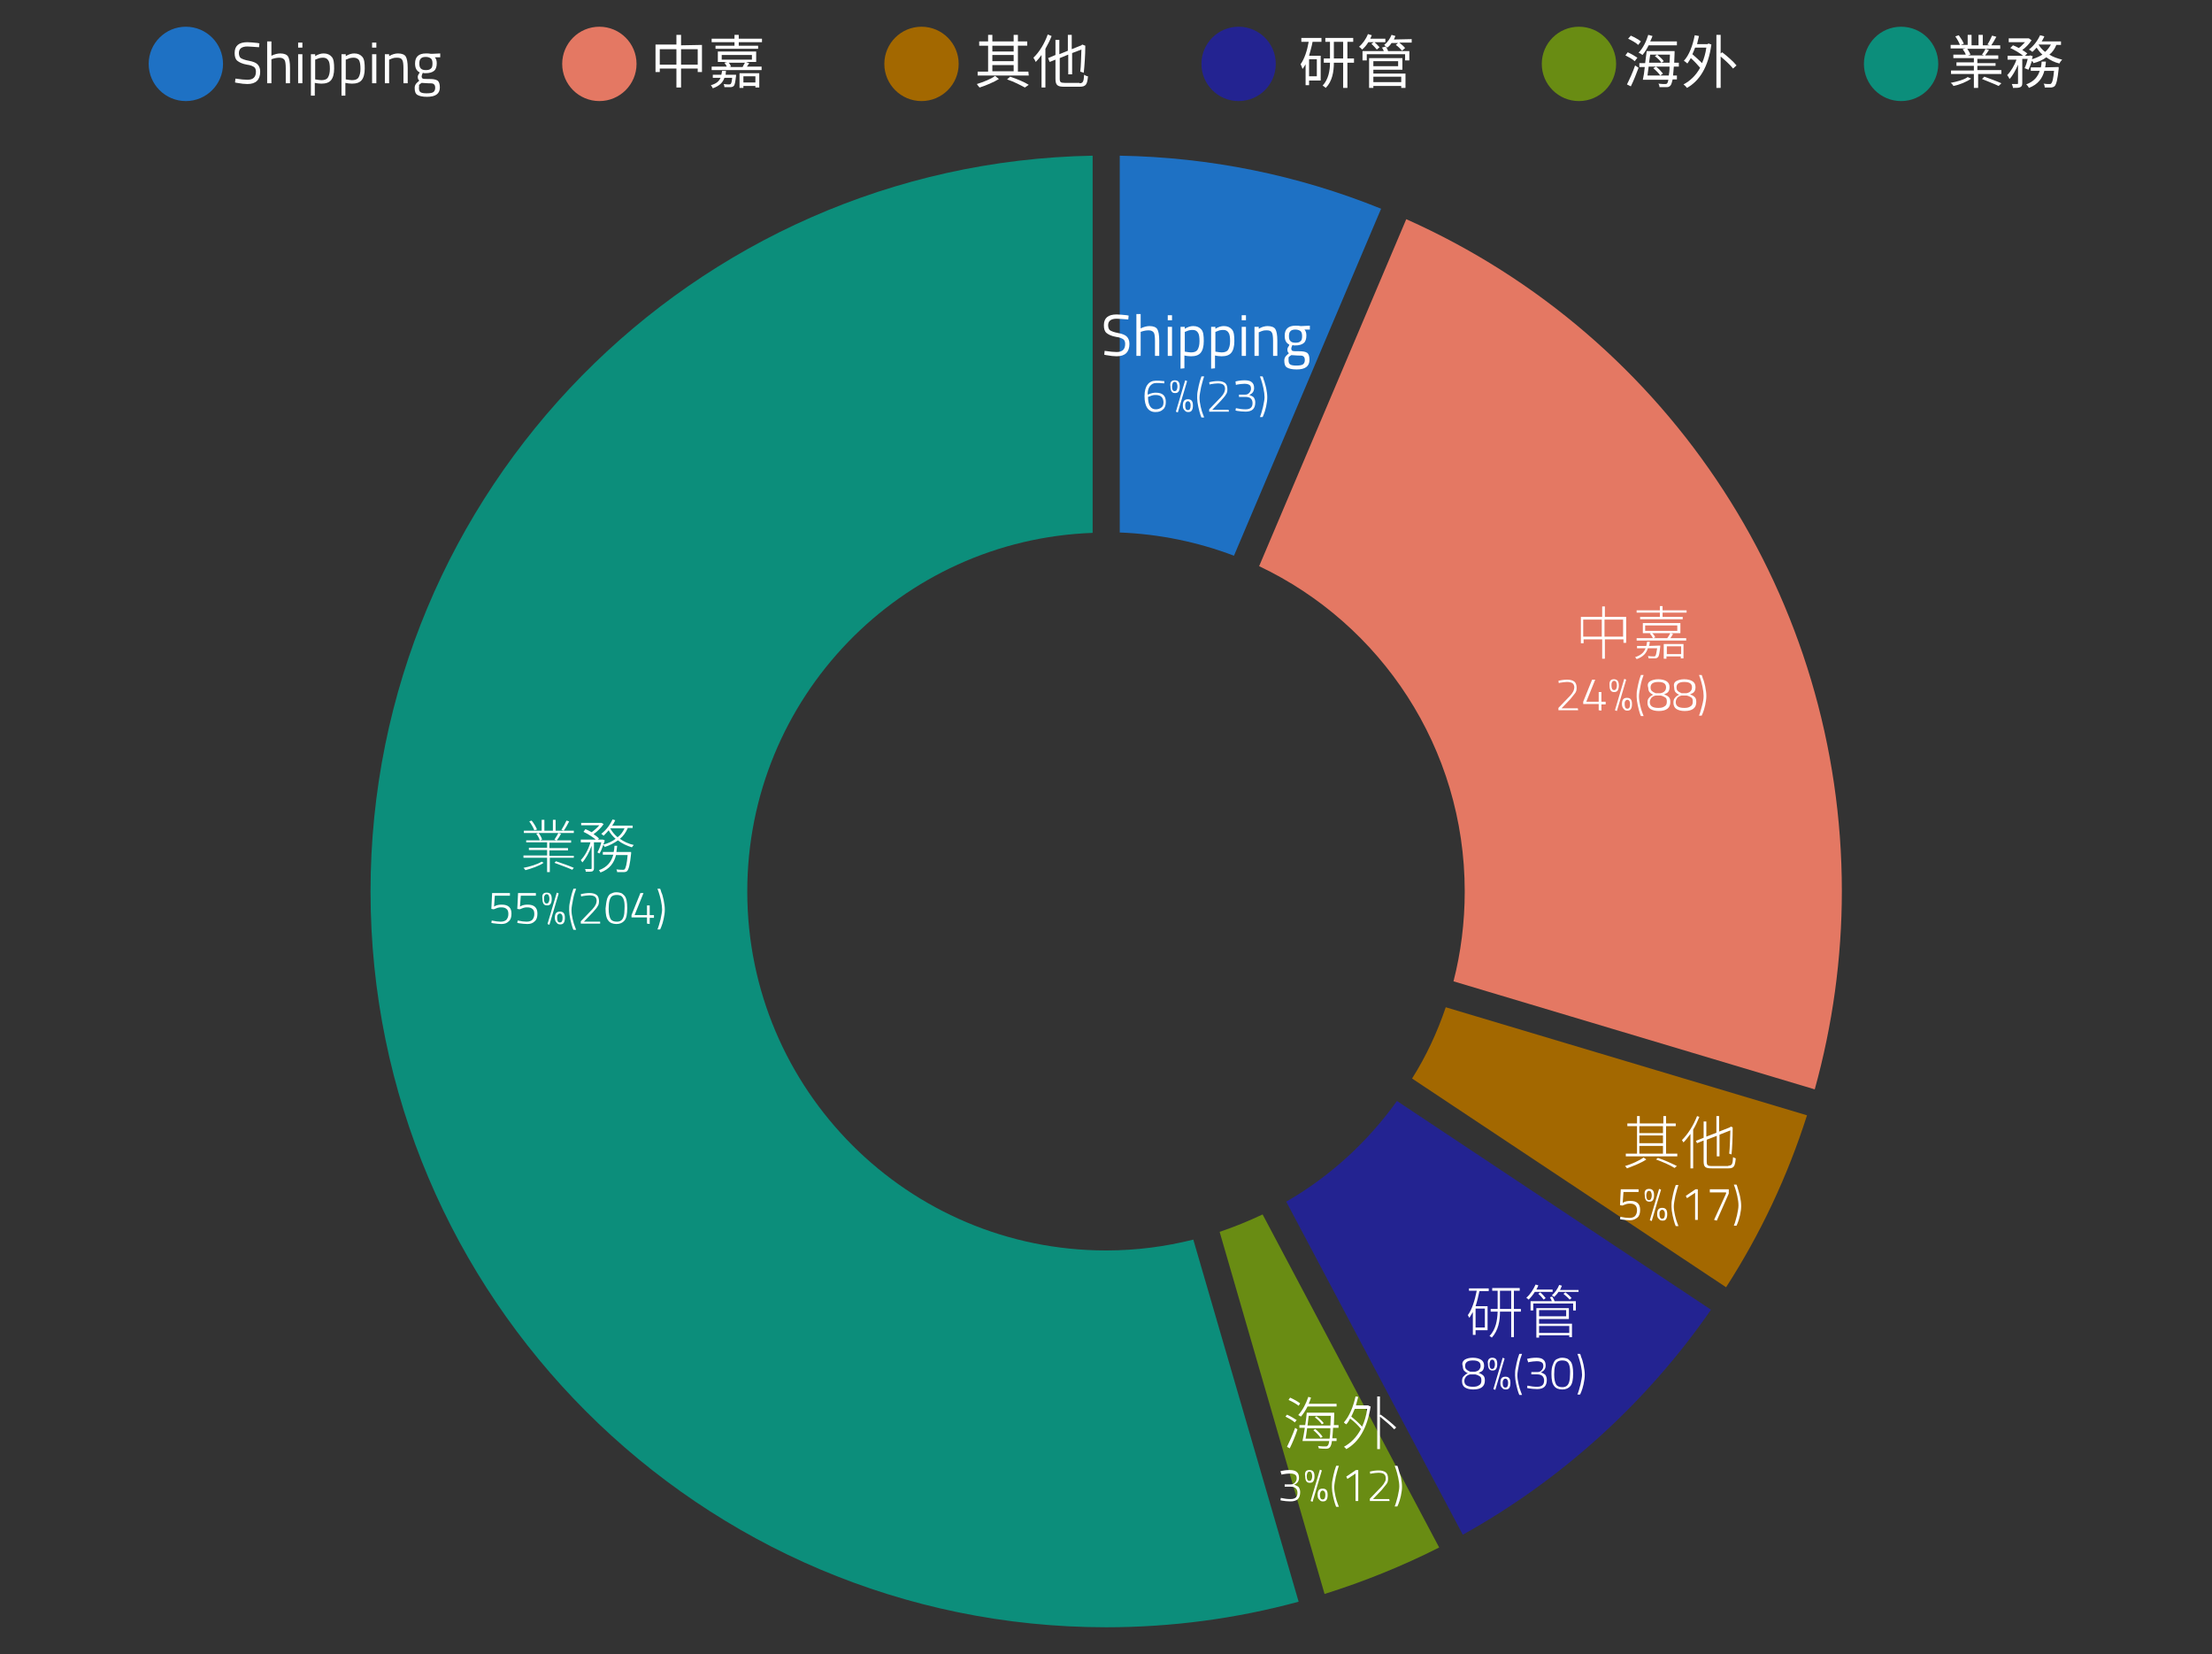 <?xml version="1.0" encoding="utf-8"?>
<!-- Generator: Adobe Illustrator 23.0.6, SVG Export Plug-In . SVG Version: 6.00 Build 0)  -->
<svg version="1.1" id="圖層_3" xmlns="http://www.w3.org/2000/svg" xmlns:xlink="http://www.w3.org/1999/xlink" x="0px" y="0px"
	 viewBox="0 0 571.3 427.1" style="enable-background:new 0 0 571.3 427.1;" xml:space="preserve">
<rect x="0" y="0" width="571.3" height="427.1" fill="#333333" stroke="none"/>
<style type="text/css">
	.st0{fill:#232391;}
	.st1{fill:#E47863;}
	.st2{fill:#0C8E7B;}
	.st3{fill:#1E71C4;}
	.st4{fill:#A36800;}
	.st5{fill:#698C13;}
	.st6{fill:#FFFFFF;}
</style>
<g>
	<g>
		<path class="st0" d="M332.2,310.3l45.6,86c25.4-14.1,47.5-34.1,64.1-58.1l-81.1-53.9C353.2,294.9,343.5,303.8,332.2,310.3z"/>
		<path class="st1" d="M378.3,230.2c0,8-1,15.8-2.9,23.2l93.3,27.9c4.6-16.6,7-33.8,7-51.2c0-75.2-44.1-143-112.5-173.5l-38,89.6
			C356.6,161.1,378.3,193.1,378.3,230.2z"/>
		<path class="st2" d="M193,230.2c0-50,39.6-90.8,89.2-92.6V40.2C179,42.1,95.7,126.6,95.7,230.2c0,104.8,85.2,190,190,190
			c16.8,0,33.5-2.2,49.7-6.6l-27.2-93.5c-7.2,1.8-14.7,2.8-22.5,2.8C234.5,322.9,193,281.4,193,230.2z"/>
		<path class="st3" d="M356.7,53.9c-21.5-8.7-44.2-13.3-67.5-13.7v97.3c10.3,0.4,20.3,2.5,29.5,6L356.7,53.9z"/>
		<path class="st4" d="M445.8,332.4c8.9-13.8,15.9-28.7,20.9-44.4l-93.3-27.9c-2.2,6.5-5.1,12.7-8.7,18.4L445.8,332.4z"/>
		<path class="st5" d="M342.1,411.6c10.2-3.2,20.1-7.2,29.6-12l-45.6-86c-3.6,1.7-7.3,3.2-11.1,4.5L342.1,411.6z"/>
	</g>
</g>
<g>
	<g>
		<path class="st6" d="M63.9,12c-1.5,0-2.2,0.6-2.2,1.7c0,0.6,0.2,1.1,0.5,1.3s1,0.5,2.1,0.7c1.1,0.2,1.8,0.5,2.2,0.9
			c0.4,0.4,0.7,1,0.7,1.9c0,2.1-1.1,3.2-3.3,3.2c-0.7,0-1.6-0.1-2.7-0.3l-0.5-0.1l0.1-1c1.4,0.2,2.4,0.3,3.1,0.3
			c1.5,0,2.2-0.7,2.2-2.1c0-0.6-0.2-1-0.5-1.2s-0.9-0.5-1.8-0.6c-1.2-0.2-2-0.6-2.5-1s-0.7-1.1-0.7-2c0-1.9,1.1-2.8,3.3-2.8
			c0.7,0,1.6,0.1,2.6,0.2l0.5,0.1l-0.1,1C65.4,12.1,64.4,12,63.9,12z"/>
		<path class="st6" d="M70.1,21.5H69V10.7h1.1v3.7c0.8-0.4,1.6-0.6,2.3-0.6c1,0,1.7,0.3,2,0.8s0.5,1.5,0.5,2.9v4h-1.1v-3.9
			c0-1-0.1-1.8-0.3-2.1s-0.6-0.6-1.3-0.6c-0.6,0-1.2,0.1-1.8,0.3l-0.3,0.1C70.1,15.3,70.1,21.5,70.1,21.5z"/>
		<path class="st6" d="M77,12.3V11h1.1v1.3H77z M77,21.5V14h1.1v7.5H77z"/>
		<path class="st6" d="M80.3,24.8V14h1.1v0.5c0.8-0.5,1.5-0.7,2.2-0.7c0.9,0,1.6,0.3,2.1,0.9s0.6,1.6,0.6,3c0,1.4-0.3,2.4-0.8,3
			s-1.3,0.9-2.5,0.9c-0.6,0-1.2-0.1-1.7-0.2v3.3h-1V24.8z M83.5,14.9c-0.3,0-0.6,0-1,0.1c-0.3,0.1-0.6,0.2-0.8,0.3l-0.3,0.1v5.1
			c0.7,0.1,1.2,0.2,1.6,0.2c0.8,0,1.4-0.2,1.7-0.7s0.5-1.2,0.5-2.2s-0.1-1.8-0.4-2.2C84.5,15.1,84,14.9,83.5,14.9z"/>
		<path class="st6" d="M88.2,24.8V14h1.1v0.5c0.8-0.5,1.5-0.7,2.2-0.7c0.9,0,1.6,0.3,2.1,0.9s0.6,1.6,0.6,3c0,1.4-0.3,2.4-0.8,3
			s-1.3,0.9-2.5,0.9c-0.6,0-1.2-0.1-1.7-0.2v3.3h-1V24.8z M91.4,14.9c-0.3,0-0.6,0-1,0.1c-0.3,0.1-0.6,0.2-0.8,0.3l-0.3,0.1v5.1
			c0.7,0.1,1.2,0.2,1.6,0.2c0.8,0,1.4-0.2,1.7-0.7s0.5-1.2,0.5-2.2S93,16,92.7,15.5C92.4,15.1,91.9,14.9,91.4,14.9z"/>
		<path class="st6" d="M96.1,12.3V11h1.1v1.3H96.1z M96.1,21.5V14h1.1v7.5H96.1z"/>
		<path class="st6" d="M100.5,21.5h-1.1V14h1.1v0.5c0.8-0.5,1.6-0.7,2.3-0.7c1,0,1.7,0.3,2,0.8s0.5,1.5,0.5,2.9v4h-1.1v-3.9
			c0-1-0.1-1.8-0.3-2.1c-0.2-0.4-0.6-0.6-1.3-0.6c-0.3,0-0.7,0-1,0.1c-0.4,0.1-0.6,0.2-0.8,0.3l-0.3,0.1
			C100.5,15.4,100.5,21.5,100.5,21.5z"/>
		<path class="st6" d="M110.3,25c-1.2,0-2-0.2-2.5-0.5s-0.7-0.9-0.7-1.8c0-0.4,0.1-0.7,0.3-1c0.2-0.3,0.5-0.5,0.9-0.9
			c-0.3-0.2-0.4-0.5-0.4-1c0-0.2,0.1-0.5,0.4-0.9l0.1-0.2c-0.8-0.4-1.2-1.1-1.2-2.3c0-1.7,0.9-2.6,2.8-2.6c0.5,0,0.9,0,1.3,0.1h0.2
			l2.2-0.1v1h-1.4c0.3,0.3,0.5,0.8,0.5,1.5c0,0.9-0.2,1.6-0.7,2s-1.2,0.6-2.2,0.6c-0.3,0-0.5,0-0.7-0.1c-0.2,0.4-0.3,0.7-0.3,0.9
			c0,0.3,0.1,0.5,0.3,0.6c0.2,0.1,0.8,0.1,1.7,0.1c1,0,1.6,0.1,2.1,0.4c0.4,0.3,0.6,0.9,0.6,1.8C113.6,24.2,112.5,25,110.3,25z
			 M108.2,22.7c0,0.5,0.1,0.9,0.4,1.1s0.8,0.3,1.6,0.3s1.4-0.1,1.7-0.3s0.5-0.6,0.5-1.1s-0.1-0.8-0.4-1c-0.2-0.2-0.7-0.2-1.5-0.2
			l-1.6-0.1c-0.3,0.2-0.6,0.4-0.7,0.6C108.3,22.2,108.2,22.4,108.2,22.7z M108.3,16.4c0,0.6,0.1,1,0.4,1.3s0.7,0.4,1.3,0.4
			s1-0.1,1.3-0.4c0.3-0.2,0.4-0.7,0.4-1.3c0-0.6-0.1-1-0.4-1.3c-0.3-0.2-0.7-0.4-1.3-0.4s-1,0.1-1.3,0.4S108.3,15.8,108.3,16.4z"/>
	</g>
	<g>
		<path class="st6" d="M181.3,11.6v7h-1.1v-0.9h-4.3v4.9h-1.2v-4.9h-4.3v0.9h-1.1v-7.1h5.4V9h1.2v2.7L181.3,11.6L181.3,11.6z
			 M174.7,16.7v-4h-4.3v4H174.7z M180.2,16.7v-4h-4.3v4H180.2z"/>
		<path class="st6" d="M190.1,19.2c0,0,0,0.3,0,0.4c-0.2,1.6-0.3,2.3-0.6,2.6c-0.2,0.2-0.5,0.3-0.8,0.3s-0.9,0-1.6,0
			c0-0.3-0.1-0.6-0.2-0.8c0.6,0.1,1.2,0.1,1.3,0.1c0.2,0,0.3,0,0.5-0.1c0.2-0.2,0.3-0.6,0.4-1.6h-2c-0.4,1.2-1.3,2.1-3,2.7
			c-0.1-0.2-0.3-0.6-0.5-0.8c1.4-0.4,2.1-1,2.5-1.9h-2v-0.8h2.2c0.1-0.3,0.1-0.6,0.2-1h1c0,0.4-0.1,0.7-0.1,1h2.7V19.2z M196.8,10
			v0.9h-6v0.9h5v0.8h-11v-0.8h4.9v-0.9h-5.9V10h5.9V9h1.1v1H196.8z M193.5,16.3c-0.2,0.3-0.4,0.7-0.6,0.9h3.8v0.9h-12.9v-0.9h3.9
			c-0.1-0.3-0.4-0.7-0.6-1l0.7-0.2h-2.4v-2.7h9.9V16h-2.6L193.5,16.3z M186.4,15.4h7.8v-1.2h-7.8V15.4z M188.2,16.2
			c0.3,0.3,0.5,0.7,0.6,1l-0.5,0.1h3.5c0.2-0.4,0.4-0.8,0.6-1.1H188.2z M191,18.9h5.1v3.7h-1v-0.4H192v0.5h-1V18.9z M192,19.7v1.6
			h3.1v-1.6H192z"/>
	</g>
	<g>
		<path class="st6" d="M258,20.4c-1.3,0.8-3.4,1.7-5,2.2c-0.2-0.2-0.5-0.6-0.7-0.9c1.6-0.5,3.7-1.3,4.7-2.1L258,20.4z M265.7,19.5
			h-13.2v-1h2.7v-6.7h-2.3v-1.1h2.3V9h1.1v1.7h5.5V9h1.1v1.7h2.4v1.1h-2.4v6.7h2.7L265.7,19.5L265.7,19.5z M256.3,11.8v1.5h5.5v-1.5
			H256.3z M256.3,15.8h5.5v-1.6h-5.5V15.8z M256.3,18.4h5.5v-1.6h-5.5V18.4z M260.9,19.8c1.8,0.6,3.7,1.4,4.8,2.1l-1,0.7
			c-1.1-0.6-2.8-1.5-4.6-2.1L260.9,19.8z"/>
		<path class="st6" d="M271.6,9.3c-0.4,1.1-1,2.2-1.6,3.3v10h-1v-8.4c-0.5,0.7-1,1.3-1.5,1.8c-0.1-0.3-0.4-0.8-0.6-1.1
			c1.5-1.4,2.9-3.7,3.7-6L271.6,9.3z M278.8,21.5c0.9,0,1.1-0.4,1.2-2.2c0.3,0.2,0.7,0.4,1,0.4c-0.2,2.1-0.5,2.7-2.2,2.7h-3.9
			c-1.8,0-2.3-0.4-2.3-2.1v-4.9l-1.5,0.6l-0.4-1l1.9-0.8v-3.9h1V14l2.2-0.9V9h1v3.7l2.5-1l0.2-0.2l0.8,0.3V12c0,2.2-0.2,5-0.4,6.8
			l-0.9-0.3c0.2-1.4,0.2-3.7,0.3-5.7l-2.4,0.9v5.5h-1v-5.1l-2.2,0.9v5.3c0,0.9,0.2,1.1,1.3,1.1h3.8V21.5z"/>
	</g>
	<g>
		<path class="st6" d="M336.1,9.8h5.2v1H339c-0.2,1.2-0.6,2.4-0.9,3.6h3v6.4h-3V22h-0.9v-5.4c-0.3,0.4-0.5,0.9-0.8,1.2
			c-0.1-0.3-0.3-0.9-0.5-1.2c1-1.4,1.7-3.5,2.1-5.8h-1.9L336.1,9.8L336.1,9.8z M340.1,15.3h-2v4.4h2V15.3z M349.7,16.2H348v6.5h-1.1
			v-6.5h-2.4c0,2.3-0.4,4.8-2.1,6.5c-0.2-0.2-0.6-0.5-0.8-0.6c1.5-1.6,1.9-3.9,1.9-5.9h-1.6v-1.1h1.6v-4.3h-1.2v-1h7.2v1H348v4.3
			h1.7V16.2z M346.9,15.1v-4.3h-2.4v4.3H346.9z"/>
		<path class="st6" d="M353.4,10.9c-0.5,0.8-1,1.4-1.6,1.9c-0.2-0.2-0.5-0.6-0.8-0.7c0.9-0.8,1.8-2,2.3-3.3l1,0.3
			c-0.1,0.3-0.3,0.6-0.4,0.9h3.9v0.9H355c0.5,0.4,1,1,1.3,1.3l-0.7,0.6c-0.3-0.4-0.9-1-1.4-1.5l0.6-0.4H353.4z M357.9,12
			c0.2,0.3,0.5,0.8,0.6,1.2h5.5v2.4h-1.1V14H353v1.6h-1.1v-2.4h5.5c-0.1-0.3-0.3-0.7-0.5-0.9L357.9,12z M354.7,19h8.3v3.7h-1.1v-0.5
			h-7.2v0.5h-1.1V15h8.6v3h-7.5L354.7,19L354.7,19z M354.7,15.8v1.3h6.4v-1.3H354.7z M354.7,19.8v1.4h7.2v-1.4H354.7z M364.6,10.1
			V11h-3.2c0.5,0.4,1.2,1,1.5,1.4l-0.8,0.7c-0.3-0.4-1-1.1-1.6-1.5l0.6-0.5h-1.7c-0.3,0.5-0.7,0.9-1.1,1.2c-0.2-0.2-0.6-0.5-0.8-0.7
			c0.8-0.6,1.5-1.6,1.9-2.6l1,0.3c-0.1,0.3-0.3,0.6-0.4,0.9L364.6,10.1L364.6,10.1z"/>
	</g>
	<g>
		<path class="st6" d="M422.2,15.8c-0.5-0.5-1.6-1.1-2.4-1.5l0.6-0.8c0.9,0.4,1.9,1,2.5,1.4L422.2,15.8z M420.2,21.8
			c0.6-1.2,1.5-3.1,2.1-4.9l0.9,0.6c-0.6,1.6-1.3,3.4-2,4.8L420.2,21.8z M421.2,9.2c0.9,0.4,2,1,2.6,1.5l-0.7,0.9
			c-0.5-0.5-1.7-1.2-2.6-1.6L421.2,9.2z M425.8,11.7c-0.5,1-1,1.8-1.6,2.5c-0.2-0.2-0.7-0.5-1-0.6c1.1-1.1,2-2.9,2.5-4.6l1.1,0.3
			c-0.2,0.5-0.4,1-0.6,1.4h6.9v1H425.8z M432.3,17.2c-0.1,0.9-0.1,1.7-0.2,2.3h1v1H432c-0.2,0.8-0.3,1.2-0.5,1.5
			c-0.3,0.4-0.6,0.5-1,0.5s-1.2,0-1.9,0c0-0.3-0.1-0.7-0.3-0.9c0.8,0.1,1.5,0.1,1.7,0.1c0.3,0,0.4,0,0.6-0.2
			c0.1-0.1,0.2-0.4,0.3-0.9h-6.6c0.2-0.9,0.4-2.1,0.5-3.3h-1.4v-1h1.5c0.1-1.1,0.3-2.1,0.4-3.1h7.2c0,0,0,0.4,0,0.5
			c0,0.9-0.1,1.8-0.1,2.5h1.2v1H432.3z M431,19.5c0.1-0.6,0.2-1.3,0.2-2.3h-5.4c-0.1,0.8-0.2,1.6-0.3,2.3H431z M426.2,14.1
			c-0.1,0.7-0.2,1.4-0.3,2.1h3.2c-0.3-0.5-1-1.2-1.7-1.7l0.6-0.4c0.6,0.5,1.4,1.2,1.7,1.7l-0.6,0.4h2.1c0-0.6,0.1-1.3,0.1-2.1H426.2
			z M427.7,17.2c0.7,0.5,1.4,1.3,1.8,1.8l-0.7,0.5c-0.3-0.5-1.1-1.3-1.8-1.9L427.7,17.2z"/>
		<path class="st6" d="M441.2,11.2l0.8,0.3c-0.8,5.9-3.1,9.4-6.3,11.2c-0.2-0.3-0.6-0.7-0.9-0.9c1.7-0.9,3.2-2.3,4.3-4.3
			c-0.6-0.7-1.5-1.7-2.4-2.5c-0.3,0.5-0.6,1-0.9,1.4c-0.2-0.2-0.7-0.6-0.9-0.7c1.4-1.5,2.3-4,2.8-6.6l1.1,0.2
			c-0.2,0.7-0.3,1.4-0.5,2.1h2.8L441.2,11.2z M437.8,12.3c-0.2,0.6-0.5,1.2-0.7,1.7c0.8,0.7,1.8,1.6,2.5,2.3c0.5-1.2,0.9-2.5,1.1-4
			C440.7,12.3,437.8,12.3,437.8,12.3z M444.8,13.5c1.3,1,2.9,2.4,3.7,3.4l-0.9,0.8c-0.7-0.9-2-2.1-3.2-3.1v8.1h-1.1V9h1.1v4.8
			L444.8,13.5z"/>
	</g>
	<g>
		<path class="st6" d="M509.1,20.3c-1.1,0.8-3,1.6-4.6,1.9c-0.1-0.3-0.4-0.6-0.7-0.8c1.5-0.3,3.5-0.8,4.4-1.5L509.1,20.3z
			 M516.9,18.2v0.9h-6v3.6h-1.1v-3.6h-5.9v-0.9h5.9V17h-4.5v-0.9h4.5V15h-5.3v-0.9h3.2c-0.1-0.4-0.5-1-0.8-1.4l0.8-0.2h-3.9v-0.9
			h2.4c-0.2-0.6-0.7-1.5-1.2-2.2l0.9-0.3c0.5,0.7,1.1,1.6,1.3,2.2l-0.8,0.3h1.8V9h1v2.7h1.8V9h1.1v2.7h1.8l-0.6-0.2
			c0.4-0.6,0.9-1.6,1.2-2.3l1.1,0.3c-0.4,0.8-0.9,1.6-1.3,2.2h2.3v0.9h-3.9l1,0.3c-0.3,0.5-0.7,1-1,1.4h3.4v0.9h-5.4v1.1h4.7V17
			h-4.7v1.1h6.2V18.2z M508.1,12.6c0.3,0.5,0.7,1.1,0.8,1.5l-0.6,0.2h4.1l-0.5-0.2c0.3-0.4,0.7-1,0.9-1.5H508.1z M512.5,19.8
			c1.4,0.5,3.3,1.2,4.4,1.7l-0.7,0.7c-1-0.5-2.9-1.2-4.3-1.8L512.5,19.8z"/>
		<path class="st6" d="M522.9,17.6c0.3-0.6,0.6-1.5,0.8-2.4h-1.4v6.2c0,0.6-0.1,0.9-0.5,1.1s-1,0.2-1.9,0.2c0-0.3-0.2-0.7-0.3-1
			c0.6,0,1.2,0,1.4,0s0.2-0.1,0.2-0.2v-4.8c-0.6,1.4-1.4,2.9-2.2,3.7c-0.1-0.3-0.4-0.8-0.6-1c0.9-0.9,1.9-2.5,2.4-4h-2.3v-1h4
			c-0.8-0.7-2.2-1.5-3.3-2l0.7-0.7c0.5,0.2,1,0.4,1.5,0.7c0.6-0.4,1.1-1,1.6-1.5h-4.2v-1h5h0.2l0.7,0.5c-0.6,0.9-1.5,1.9-2.4,2.5
			c0.5,0.3,0.9,0.6,1.3,0.9l-0.6,0.6h1.1l0.2-0.1l0.7,0.2c-0.1,0.3-0.1,0.5-0.2,0.8c1-0.3,1.9-0.7,2.7-1.2c-0.6-0.5-1.1-1.2-1.5-1.8
			c-0.4,0.4-0.7,0.8-1.1,1.1c-0.2-0.2-0.6-0.5-0.9-0.6c1.2-0.9,2.2-2.2,2.9-3.7l1.1,0.3c-0.2,0.4-0.4,0.9-0.7,1.3h5v0.9h-1.2
			c-0.4,1-1,1.9-1.8,2.5c0.9,0.6,2.1,1,3.3,1.3c-0.2,0.2-0.6,0.7-0.7,1c-1.3-0.3-2.4-0.9-3.4-1.6c-0.9,0.7-2.1,1.2-3.3,1.5
			c-0.1-0.2-0.2-0.4-0.4-0.6c-0.3,0.9-0.6,1.7-0.9,2.3L522.9,17.6z M531.7,17.3c0,0,0,0.3,0,0.5c-0.3,2.8-0.6,3.9-1,4.4
			c-0.3,0.3-0.5,0.3-0.9,0.4c-0.4,0-1,0-1.7,0c0-0.3-0.1-0.8-0.3-1c0.6,0.1,1.2,0.1,1.5,0.1s0.4,0,0.5-0.2c0.3-0.3,0.5-1.1,0.7-3.2
			H528c-0.5,1.9-1.6,3.5-4,4.4c-0.1-0.3-0.4-0.7-0.7-0.9c2.1-0.8,3-2,3.5-3.5h-2.3v-0.9h2.6c0.1-0.5,0.2-1,0.2-1.5h1.1
			c0,0.5-0.1,1-0.2,1.5L531.7,17.3L531.7,17.3z M526.5,11.5c0.4,0.7,1,1.4,1.7,1.9c0.6-0.5,1.1-1.2,1.5-1.9H526.5z"/>
	</g>
</g>
<g>
	<circle class="st3" cx="48" cy="16.5" r="9.6"/>
	<circle class="st1" cx="154.8" cy="16.5" r="9.6"/>
	<circle class="st4" cx="238" cy="16.5" r="9.6"/>
	<circle class="st0" cx="319.9" cy="16.5" r="9.6"/>
	<circle class="st5" cx="407.8" cy="16.5" r="9.6"/>
	<circle class="st2" cx="491" cy="16.5" r="9.6"/>
</g>
<g>
	<g>
		<path class="st6" d="M420,159.2v6.8h-0.7v-0.9h-4.8v5h-0.7v-5H409v1h-0.7v-6.8h5.5v-2.7h0.7v2.7h5.5V159.2z M413.7,164.4V160h-4.8
			v4.4H413.7z M419.2,164.4V160h-4.8v4.4H419.2z"/>
		<path class="st6" d="M428.8,166.7c0,0,0,0.2,0,0.3c-0.2,1.7-0.3,2.4-0.6,2.7c-0.2,0.2-0.4,0.3-0.8,0.3c-0.3,0-0.9,0-1.6,0
			c0-0.2-0.1-0.4-0.2-0.6c0.7,0.1,1.3,0.1,1.5,0.1s0.4,0,0.4-0.1c0.2-0.2,0.3-0.7,0.5-2h-2.4c-0.4,1.3-1.2,2.2-2.9,2.8
			c-0.1-0.2-0.3-0.4-0.4-0.5c1.5-0.5,2.3-1.2,2.7-2.3h-2.2v-0.6h2.4c0.1-0.3,0.1-0.7,0.2-1.1h0.7c0,0.4-0.1,0.8-0.2,1.1L428.8,166.7
			L428.8,166.7z M435.6,157.6v0.6h-6.2v1.1h5.2v0.6h-11v-0.6h5.1v-1.1h-6v-0.6h6v-1.1h0.7v1.1H435.6z M432.1,163.7
			c-0.2,0.4-0.5,0.8-0.7,1.1h4.1v0.6h-12.8v-0.6h4.2c-0.1-0.3-0.5-0.9-0.8-1.2l0.4-0.1h-2.2v-2.6h9.7v2.6h-2.5L432.1,163.7z
			 M424.9,162.9h8.3v-1.4h-8.3V162.9z M426.7,163.5c0.4,0.3,0.7,0.8,0.8,1.1l-0.6,0.2h3.7c0.3-0.4,0.6-0.9,0.8-1.3H426.7z
			 M429.8,166.3h5v3.7h-0.7v-0.5h-3.7v0.6h-0.7v-3.8H429.8z M430.5,166.9v2h3.7v-2H430.5z"/>
		<path class="st6" d="M407.6,183.4h-5.1v-0.6l2.5-2.6c0.4-0.4,0.7-0.7,0.9-1c0.2-0.2,0.3-0.5,0.5-0.8c0.1-0.3,0.2-0.6,0.2-0.9
			c0-0.5-0.2-0.9-0.5-1.1c-0.3-0.2-0.8-0.3-1.4-0.3c-0.5,0-1.1,0.1-1.8,0.2l-0.3,0.1l-0.1-0.6c0.8-0.2,1.5-0.3,2.3-0.3
			s1.4,0.2,1.8,0.5s0.6,0.9,0.6,1.6c0,0.6-0.1,1-0.4,1.4s-0.7,0.9-1.2,1.5l-2.3,2.4h4.2L407.6,183.4L407.6,183.4z"/>
		<path class="st6" d="M412.9,183.4v-1.6h-4v-0.6l2.3-5.7h0.8l-2.3,5.7h3.2v-2.5h0.7v2.5h1.1v0.7h-1.1v1.6L412.9,183.4L412.9,183.4z
			"/>
		<path class="st6" d="M416.8,175.4c0.9,0,1.3,0.5,1.3,1.6c0,0.6-0.1,1-0.3,1.3c-0.2,0.3-0.5,0.4-0.9,0.4s-0.7-0.1-0.9-0.4
			c-0.2-0.3-0.3-0.7-0.3-1.3C415.6,175.9,416,175.4,416.8,175.4z M416.2,177c0,0.8,0.2,1.2,0.7,1.2c0.2,0,0.4-0.1,0.5-0.3
			s0.2-0.5,0.2-0.9s-0.1-0.7-0.2-0.9s-0.3-0.3-0.5-0.3s-0.4,0.1-0.5,0.3C416.2,176.3,416.2,176.6,416.2,177z M417.1,183.4l2.4-8.1
			l0.5,0.2l-2.4,8.1L417.1,183.4z M418.9,181.8c0-1.1,0.4-1.6,1.3-1.6s1.3,0.5,1.3,1.6c0,0.6-0.1,1-0.3,1.3
			c-0.2,0.3-0.5,0.4-0.9,0.4s-0.7-0.1-0.9-0.4C419.1,182.8,418.9,182.4,418.9,181.8z M419.6,181.8c0,0.8,0.2,1.2,0.7,1.2
			s0.7-0.4,0.7-1.2c0-0.4-0.1-0.7-0.2-0.8c-0.1-0.2-0.3-0.3-0.5-0.3s-0.4,0.1-0.5,0.3C419.6,181.2,419.6,181.4,419.6,181.8z"/>
		<path class="st6" d="M423.7,177.1c-0.2,1.1-0.4,2-0.4,2.7s0.1,1.4,0.3,2.3c0.2,0.9,0.4,1.5,0.6,2l0.3,0.8h-0.7
			c-0.1-0.2-0.2-0.5-0.3-0.8c-0.1-0.3-0.3-1-0.5-1.9s-0.3-1.7-0.3-2.3s0-1.2,0.1-1.7s0.2-1,0.3-1.5c0.2-0.9,0.4-1.6,0.6-2.1l0.1-0.3
			h0.7C424.2,175.1,423.9,176,423.7,177.1z"/>
		<path class="st6" d="M426.2,175.9c0.5-0.3,1.2-0.5,2.1-0.5s1.6,0.2,2.1,0.5s0.8,0.8,0.8,1.5c0,0.5-0.1,0.9-0.3,1.2
			c-0.2,0.3-0.6,0.5-1.1,0.7c0.5,0.2,0.9,0.4,1.2,0.7c0.3,0.3,0.4,0.7,0.4,1.3c0,1.5-1,2.3-3,2.3c-0.9,0-1.6-0.2-2.1-0.5
			s-0.8-0.9-0.8-1.6c0-0.6,0.1-1,0.4-1.3c0.2-0.3,0.6-0.6,1.1-0.8c-0.5-0.2-0.8-0.5-1-0.7c-0.2-0.3-0.3-0.7-0.3-1.1
			C425.4,176.7,425.7,176.2,426.2,175.9z M428.3,182.8c0.7,0,1.2-0.1,1.6-0.4c0.4-0.2,0.6-0.6,0.6-1.2s-0.1-0.9-0.4-1.1
			c-0.3-0.2-0.7-0.4-1.2-0.5h-1.3c-0.5,0.1-0.8,0.3-1.1,0.6c-0.2,0.3-0.4,0.6-0.4,1.1C426.1,182.3,426.8,182.8,428.3,182.8z
			 M430.3,177.5c0-1-0.7-1.4-2-1.4c-1.4,0-2,0.5-2,1.4c0,0.4,0.1,0.7,0.3,0.9c0.2,0.2,0.5,0.4,1,0.6h1.3c0.5-0.1,0.9-0.3,1.1-0.6
			C430.2,178.2,430.3,177.8,430.3,177.5z"/>
		<path class="st6" d="M432.9,175.9c0.5-0.3,1.2-0.5,2.1-0.5s1.6,0.2,2.1,0.5s0.8,0.8,0.8,1.5c0,0.5-0.1,0.9-0.3,1.2
			c-0.2,0.3-0.6,0.5-1.1,0.7c0.5,0.2,0.9,0.4,1.2,0.7c0.3,0.3,0.4,0.7,0.4,1.3c0,1.5-1,2.3-3,2.3c-0.9,0-1.6-0.2-2.1-0.5
			s-0.8-0.9-0.8-1.6c0-0.6,0.1-1,0.4-1.3c0.2-0.3,0.6-0.6,1.1-0.8c-0.5-0.2-0.8-0.5-1-0.7c-0.2-0.3-0.3-0.7-0.3-1.1
			C432.2,176.7,432.4,176.2,432.9,175.9z M435,182.8c0.7,0,1.2-0.1,1.6-0.4c0.4-0.2,0.6-0.6,0.6-1.2s-0.1-0.9-0.4-1.1
			c-0.3-0.2-0.7-0.4-1.2-0.5h-1.3c-0.5,0.1-0.8,0.3-1.1,0.6c-0.2,0.3-0.4,0.6-0.4,1.1C432.8,182.3,433.5,182.8,435,182.8z
			 M437,177.5c0-1-0.7-1.4-2-1.4c-1.4,0-2,0.5-2,1.4c0,0.4,0.1,0.7,0.3,0.9c0.2,0.2,0.5,0.4,1,0.6h1.3c0.5-0.1,0.9-0.3,1.1-0.6
			C436.9,178.2,437,177.8,437,177.5z"/>
		<path class="st6" d="M440.4,177.2c0.2,1,0.3,1.8,0.3,2.5s-0.1,1.5-0.3,2.4c-0.2,0.9-0.4,1.5-0.6,2l-0.3,0.7h-0.7
			c0.3-0.7,0.5-1.5,0.8-2.6s0.4-1.9,0.4-2.5s-0.1-1.5-0.3-2.4s-0.4-1.6-0.6-2.2l-0.3-0.8h0.7c0.1,0.2,0.2,0.5,0.3,0.9
			C440,175.6,440.2,176.3,440.4,177.2z"/>
	</g>
	<g>
		<path class="st6" d="M425.2,299.4c-1.3,0.9-3.4,1.7-5,2.3c-0.1-0.2-0.3-0.4-0.5-0.6c1.7-0.5,3.7-1.4,4.8-2.2L425.2,299.4z
			 M433.1,298.6h-13.2v-0.7h2.9v-7.1h-2.5v-0.7h2.5v-1.9h0.7v1.9h6.1v-1.9h0.7v1.9h2.5v0.7h-2.5v7.1h2.9v0.7H433.1z M423.4,290.8
			v1.8h6.1v-1.8H423.4z M423.4,295.2h6.1v-2h-6.1V295.2z M423.4,297.9h6.1v-2h-6.1V297.9z M428.2,299c1.8,0.6,3.7,1.5,4.9,2.1
			l-0.6,0.5c-1.1-0.7-2.9-1.5-4.8-2.2L428.2,299z"/>
		<path class="st6" d="M438.9,288.4c-0.5,1.2-1,2.3-1.6,3.3v10h-0.7v-8.9c-0.6,0.8-1.2,1.6-1.8,2.2c-0.1-0.1-0.3-0.5-0.4-0.6
			c1.5-1.5,3-3.8,3.9-6.2L438.9,288.4z M446.4,301c1,0,1.1-0.5,1.2-2.2c0.2,0.1,0.5,0.3,0.7,0.3c-0.2,2-0.4,2.6-1.9,2.6h-4.3
			c-1.6,0-2.1-0.3-2.1-1.8v-5.4l-1.7,0.7l-0.3-0.6l2-0.8v-4.2h0.7v3.9l2.6-1v-4.3h0.7v4l2.8-1.1l0.2-0.2l0.5,0.2v0.2
			c0,2.2-0.1,5.1-0.3,6.8l-0.6-0.2c0.2-1.5,0.2-4,0.3-6l-2.8,1.1v5.6h-0.7v-5.3l-2.6,1v5.7c0,0.8,0.2,1.1,1.3,1.1h4.3V301z"/>
		<path class="st6" d="M423.2,307.1v0.7h-3.9l-0.2,2.8c0.6-0.4,1.3-0.5,2-0.5c1.7,0,2.5,0.8,2.5,2.3c0,0.9-0.2,1.6-0.7,2
			s-1.1,0.7-1.9,0.7c-0.7,0-1.4-0.1-2.2-0.2l-0.4-0.1l0.1-0.6c0.9,0.2,1.7,0.3,2.3,0.3c0.7,0,1.2-0.2,1.5-0.5
			c0.3-0.4,0.5-0.8,0.5-1.5c0-0.6-0.2-1.1-0.5-1.3c-0.3-0.3-0.8-0.4-1.3-0.4c-0.3,0-0.6,0-0.9,0.1s-0.6,0.2-0.8,0.3l-0.3,0.1
			l-0.6-0.1l0.2-4.1L423.2,307.1L423.2,307.1z"/>
		<path class="st6" d="M425.9,307c0.9,0,1.3,0.5,1.3,1.6c0,0.6-0.1,1-0.3,1.3c-0.2,0.3-0.5,0.4-0.9,0.4s-0.7-0.1-0.9-0.4
			c-0.2-0.3-0.3-0.7-0.3-1.3C424.6,307.6,425,307,425.9,307z M425.2,308.7c0,0.8,0.2,1.2,0.7,1.2c0.2,0,0.4-0.1,0.5-0.3
			c0.1-0.2,0.2-0.5,0.2-0.9s-0.1-0.7-0.2-0.9c-0.1-0.2-0.3-0.3-0.5-0.3s-0.4,0.1-0.5,0.3C425.3,308,425.2,308.3,425.2,308.7z
			 M426.1,315.1l2.4-8.1l0.5,0.2l-2.4,8.1L426.1,315.1z M428,313.5c0-1.1,0.4-1.6,1.3-1.6s1.3,0.5,1.3,1.6c0,0.6-0.1,1-0.3,1.3
			s-0.5,0.4-0.9,0.4s-0.7-0.1-0.9-0.4C428.1,314.5,428,314.1,428,313.5z M428.6,313.5c0,0.8,0.2,1.2,0.7,1.2s0.7-0.4,0.7-1.2
			c0-0.4-0.1-0.7-0.2-0.8c-0.1-0.2-0.3-0.3-0.5-0.3s-0.4,0.1-0.5,0.3C428.6,312.8,428.6,313.1,428.6,313.5z"/>
		<path class="st6" d="M432.7,308.8c-0.2,1.1-0.4,2-0.4,2.7s0.1,1.4,0.3,2.3c0.2,0.9,0.4,1.5,0.6,2l0.3,0.8h-0.7
			c-0.1-0.2-0.2-0.5-0.3-0.8c-0.1-0.3-0.3-1-0.5-1.9s-0.3-1.7-0.3-2.3c0-0.6,0-1.2,0.1-1.7s0.2-1,0.3-1.5c0.2-0.9,0.4-1.6,0.6-2.1
			l0.1-0.3h0.7C433.2,306.8,433,307.7,432.7,308.8z"/>
		<path class="st6" d="M438.5,307.1v7.9h-0.7v-7l-2.1,1.4l-0.3-0.6l2.5-1.7L438.5,307.1L438.5,307.1z"/>
		<path class="st6" d="M441.6,307.8v-0.7h4.9v1.1l-3.1,7l-0.7-0.2l3.1-6.8v-0.3h-4.2V307.8z"/>
		<path class="st6" d="M449.4,308.9c0.2,1,0.3,1.8,0.3,2.5s-0.1,1.5-0.3,2.4s-0.4,1.5-0.6,2l-0.3,0.7h-0.7c0.3-0.7,0.5-1.5,0.8-2.6
			c0.2-1,0.4-1.9,0.4-2.6s-0.1-1.5-0.3-2.4c-0.2-0.9-0.4-1.6-0.6-2.2l-0.3-0.8h0.7c0.1,0.2,0.2,0.5,0.3,0.9S449.2,308,449.4,308.9z"
			/>
	</g>
	<g>
		<path class="st6" d="M379.3,332.7h5.2v0.7h-2.4c-0.3,1.4-0.6,2.7-1,3.9h3.1v6.2h-3.1v1.2h-0.7v-5.9c-0.3,0.5-0.6,1-0.9,1.5
			c-0.1-0.2-0.3-0.5-0.4-0.7c1.1-1.5,1.8-3.8,2.3-6.3h-2v-0.6H379.3z M381.1,337.9v4.9h2.4v-4.9H381.1z M392.8,338.7H391v6.6h-0.7
			v-6.6h-2.9c0,2.4-0.4,4.8-2.1,6.7c-0.1-0.1-0.4-0.3-0.6-0.4c1.7-1.8,2-4.1,2.1-6.3H385V338h1.8v-4.7h-1.4v-0.7h7.1v0.7H391v4.7
			h1.8V338.7z M390.3,338v-4.7h-2.9v4.7H390.3z"/>
		<path class="st6" d="M396.4,333.6c-0.5,0.8-1,1.4-1.6,2c-0.1-0.1-0.4-0.4-0.6-0.5c1-0.8,1.8-2.1,2.4-3.4l0.7,0.2
			c-0.1,0.4-0.3,0.7-0.5,1.1h4.2v0.6L396.4,333.6L396.4,333.6z M400.9,334.8c0.2,0.4,0.5,0.8,0.6,1.2h5.5v2.4h-0.7v-1.8H396v1.8
			h-0.7V336h5.5c-0.1-0.3-0.3-0.7-0.5-1L400.9,334.8z M397.5,341.8h8.5v3.5h-0.7v-0.5h-7.8v0.6h-0.7v-7.6h8.4v2.8h-7.7L397.5,341.8
			L397.5,341.8z M397.8,333.7c0.5,0.4,1.1,1.1,1.4,1.5l-0.5,0.4c-0.3-0.4-0.9-1.1-1.4-1.5L397.8,333.7z M397.5,338.3v1.6h7v-1.6
			H397.5z M397.5,342.4v1.8h7.8v-1.8H397.5z M407.7,333v0.6h-5.2c-0.3,0.5-0.7,0.9-1.1,1.3c-0.1-0.1-0.4-0.3-0.6-0.4
			c0.8-0.7,1.5-1.7,1.9-2.7l0.7,0.2c-0.2,0.4-0.3,0.8-0.5,1.1h4.8V333z M405.4,335.6c-0.3-0.4-1-1-1.6-1.5l0.5-0.4
			c0.5,0.4,1.2,1,1.6,1.5L405.4,335.6z"/>
		<path class="st6" d="M378.3,351.1c0.5-0.3,1.2-0.5,2.1-0.5s1.6,0.2,2.1,0.5s0.8,0.8,0.8,1.5c0,0.5-0.1,0.9-0.3,1.2
			c-0.2,0.3-0.6,0.5-1.1,0.7c0.5,0.2,0.9,0.4,1.2,0.7s0.4,0.7,0.4,1.3c0,1.5-1,2.3-3,2.3c-0.9,0-1.6-0.2-2.1-0.5s-0.8-0.9-0.8-1.6
			c0-0.6,0.1-1,0.4-1.3s0.6-0.6,1.1-0.8c-0.5-0.2-0.8-0.5-1-0.7c-0.2-0.3-0.3-0.7-0.3-1.1C377.5,352,377.8,351.5,378.3,351.1z
			 M380.4,358.1c0.7,0,1.2-0.1,1.6-0.4c0.4-0.2,0.6-0.6,0.6-1.2s-0.1-0.9-0.4-1.1s-0.7-0.4-1.2-0.5h-1.3c-0.5,0.1-0.8,0.3-1.1,0.6
			c-0.2,0.3-0.4,0.6-0.4,1.1C378.2,357.6,378.9,358.1,380.4,358.1z M382.4,352.7c0-1-0.7-1.4-2-1.4c-1.4,0-2,0.5-2,1.4
			c0,0.4,0.1,0.7,0.3,0.9c0.2,0.2,0.5,0.4,1,0.6h1.3c0.5-0.1,0.9-0.3,1.1-0.6S382.4,353.1,382.4,352.7z"/>
		<path class="st6" d="M385.4,350.6c0.9,0,1.3,0.5,1.3,1.6c0,0.6-0.1,1-0.3,1.3c-0.2,0.3-0.5,0.4-0.9,0.4s-0.7-0.1-0.9-0.4
			c-0.2-0.3-0.3-0.7-0.3-1.3C384.1,351.2,384.6,350.6,385.4,350.6z M384.7,352.3c0,0.8,0.2,1.2,0.7,1.2c0.2,0,0.4-0.1,0.5-0.3
			c0.1-0.2,0.2-0.5,0.2-0.9s-0.1-0.7-0.2-0.9c-0.1-0.2-0.3-0.3-0.5-0.3s-0.4,0.1-0.5,0.3C384.8,351.6,384.7,351.9,384.7,352.3z
			 M385.7,358.7l2.4-8.1l0.5,0.2l-2.4,8.1L385.7,358.7z M387.5,357.1c0-1.1,0.4-1.6,1.3-1.6s1.3,0.5,1.3,1.6c0,0.6-0.1,1-0.3,1.3
			c-0.2,0.3-0.5,0.4-0.9,0.4s-0.7-0.1-0.9-0.4C387.6,358.1,387.5,357.7,387.5,357.1z M388.1,357.1c0,0.8,0.2,1.2,0.7,1.2
			s0.7-0.4,0.7-1.2c0-0.4-0.1-0.7-0.2-0.8c-0.1-0.2-0.3-0.3-0.5-0.3s-0.4,0.1-0.5,0.3C388.2,356.4,388.1,356.7,388.1,357.1z"/>
		<path class="st6" d="M392.3,352.4c-0.2,1.1-0.4,2-0.4,2.7s0.1,1.4,0.3,2.3c0.2,0.9,0.4,1.5,0.6,2l0.3,0.8h-0.7
			c-0.1-0.2-0.2-0.5-0.3-0.8c-0.1-0.3-0.3-1-0.5-1.9s-0.3-1.7-0.3-2.3s0-1.2,0.1-1.7s0.2-1,0.3-1.5c0.2-0.9,0.4-1.6,0.6-2.1l0.1-0.3
			h0.7C392.8,350.4,392.5,351.3,392.3,352.4z"/>
		<path class="st6" d="M394.4,350.9c0.8-0.2,1.5-0.3,2.4-0.3s1.5,0.2,1.8,0.5c0.4,0.3,0.6,0.8,0.6,1.5c0,0.8-0.4,1.4-1.1,1.7
			l-0.1,0.1c0.5,0.2,0.9,0.4,1.1,0.6c0.2,0.3,0.4,0.7,0.4,1.3c0,0.8-0.2,1.4-0.6,1.8s-1.1,0.6-1.9,0.6s-1.5-0.1-2.2-0.2l-0.4-0.1
			l0.1-0.6c0.9,0.2,1.7,0.3,2.5,0.3c1.2,0,1.8-0.5,1.8-1.6c0-1-0.6-1.6-1.7-1.6h-1.6v-0.6h1.6c0.4,0,0.7-0.1,1-0.4s0.5-0.7,0.5-1.1
			c0-0.5-0.1-0.8-0.4-1s-0.7-0.3-1.3-0.3s-1.3,0.1-1.9,0.2l-0.3,0.1L394.4,350.9z"/>
		<path class="st6" d="M401.1,352.3c0.2-0.6,0.5-1.1,0.9-1.3c0.4-0.2,0.9-0.4,1.4-0.4c0.6,0,1,0.1,1.3,0.2s0.6,0.4,0.9,0.7
			c0.5,0.6,0.7,1.7,0.7,3.2s-0.2,2.6-0.7,3.2s-1.2,0.9-2.1,0.9s-1.7-0.3-2.1-0.9c-0.5-0.6-0.7-1.6-0.7-3.1
			C400.7,353.8,400.8,352.9,401.1,352.3z M404.7,351.6c-0.3-0.2-0.7-0.3-1.2-0.3s-0.9,0.1-1.2,0.3c-0.6,0.4-0.9,1.5-0.9,3.3
			c0,1.2,0.2,2.1,0.5,2.6s0.9,0.7,1.6,0.7c0.5,0,0.8-0.1,1.1-0.3c0.6-0.4,0.9-1.4,0.9-3C405.6,353.1,405.3,352,404.7,351.6z"/>
		<path class="st6" d="M409,352.5c0.2,1,0.3,1.8,0.3,2.5s-0.1,1.5-0.3,2.4c-0.2,0.9-0.4,1.5-0.6,2l-0.3,0.7h-0.7
			c0.3-0.7,0.5-1.5,0.8-2.6c0.2-1,0.4-1.9,0.4-2.5s-0.1-1.5-0.3-2.4c-0.2-0.9-0.4-1.6-0.6-2.2l-0.3-0.8h0.7c0.1,0.2,0.2,0.5,0.3,0.9
			C408.6,350.9,408.8,351.6,409,352.5z"/>
	</g>
	<g>
		<path class="st6" d="M334.4,367.3c-0.5-0.5-1.6-1.1-2.4-1.5l0.4-0.5c0.9,0.4,1.9,1,2.5,1.4L334.4,367.3z M332.4,373.6
			c0.6-1.2,1.5-3.2,2.1-4.9l0.6,0.4c-0.5,1.6-1.3,3.5-2,4.9L332.4,373.6z M333.2,360.9c0.9,0.4,2,1,2.6,1.5l-0.4,0.6
			c-0.6-0.5-1.7-1.1-2.6-1.5L333.2,360.9z M337.7,363.2c-0.5,1-1.1,1.9-1.7,2.6c-0.2-0.1-0.5-0.3-0.7-0.4c1.1-1.2,2-2.9,2.6-4.7
			l0.7,0.2c-0.2,0.6-0.4,1.1-0.6,1.6h7.2v0.7L337.7,363.2L337.7,363.2z M344.3,368.7c-0.1,1.1-0.1,2-0.2,2.7h1.1v0.7H344
			c-0.1,0.9-0.3,1.3-0.5,1.6c-0.3,0.3-0.5,0.4-1,0.4c-0.4,0-1.2,0-1.9-0.1c0-0.2-0.1-0.5-0.2-0.6c0.8,0.1,1.6,0.1,1.9,0.1
			s0.4,0,0.6-0.2s0.3-0.5,0.4-1.2h-6.9c0.2-0.9,0.4-2.1,0.6-3.4h-1.4V368h1.5c0.2-1.1,0.3-2.2,0.4-3.2h7.1c0,0,0,0.3,0,0.4
			c0,1-0.1,1.9-0.1,2.8h1.2v0.7L344.3,368.7L344.3,368.7z M343.4,371.5c0.1-0.7,0.2-1.6,0.2-2.7h-6c-0.1,1-0.3,2-0.4,2.7H343.4z
			 M338,365.6c-0.1,0.8-0.2,1.7-0.3,2.5h5.9c0-0.7,0.1-1.6,0.1-2.5H338z M341.1,371.3c-0.4-0.6-1.2-1.4-1.9-2l0.5-0.3
			c0.7,0.6,1.5,1.4,1.9,2L341.1,371.3z M340,365.7c0.7,0.5,1.5,1.3,1.9,1.8l-0.5,0.3c-0.3-0.5-1.1-1.3-1.8-1.8L340,365.7z"/>
		<path class="st6" d="M353.5,363l0.5,0.2c-0.9,5.8-3.2,9.3-6.3,11c-0.1-0.2-0.4-0.5-0.6-0.6c1.8-1,3.3-2.5,4.4-4.6
			c-0.6-0.8-1.7-1.9-2.8-2.7c-0.3,0.6-0.6,1.1-1,1.5c-0.1-0.1-0.5-0.3-0.6-0.5c1.4-1.6,2.4-4,3-6.7l0.7,0.1
			c-0.2,0.8-0.4,1.5-0.6,2.2h3.2L353.5,363z M349.9,363.8c-0.3,0.7-0.6,1.4-0.9,2c1,0.8,2.1,1.8,2.8,2.6c0.6-1.3,1.1-2.9,1.3-4.6
			H349.9z M356.6,365.3c1.4,1,3.1,2.4,4,3.3l-0.5,0.5c-0.8-0.9-2.4-2.2-3.7-3.3v8.4h-0.7v-13.6h0.7v4.8L356.6,365.3z"/>
		<path class="st6" d="M330.7,379.9c0.8-0.2,1.5-0.3,2.4-0.3s1.5,0.2,1.8,0.5c0.4,0.3,0.6,0.8,0.6,1.5c0,0.8-0.4,1.4-1.1,1.7
			l-0.1,0.1c0.5,0.2,0.9,0.4,1.1,0.6c0.2,0.3,0.4,0.7,0.4,1.3c0,0.8-0.2,1.4-0.6,1.8s-1.1,0.6-1.9,0.6s-1.5-0.1-2.2-0.2l-0.4-0.1
			l0.1-0.6c0.9,0.2,1.7,0.3,2.5,0.3c1.2,0,1.8-0.5,1.8-1.6c0-1-0.6-1.6-1.7-1.6h-1.6v-0.6h1.6c0.4,0,0.7-0.1,1-0.4s0.5-0.7,0.5-1.1
			c0-0.5-0.1-0.8-0.4-1s-0.7-0.3-1.3-0.3s-1.3,0.1-1.9,0.2l-0.3,0.1L330.7,379.9z"/>
		<path class="st6" d="M338.2,379.6c0.9,0,1.3,0.5,1.3,1.6c0,0.6-0.1,1-0.3,1.3c-0.2,0.3-0.5,0.4-0.9,0.4s-0.7-0.1-0.9-0.4
			c-0.2-0.3-0.3-0.7-0.3-1.3C336.9,380.1,337.3,379.6,338.2,379.6z M337.5,381.2c0,0.8,0.2,1.2,0.7,1.2c0.2,0,0.4-0.1,0.5-0.3
			c0.1-0.2,0.2-0.5,0.2-0.9s-0.1-0.7-0.2-0.9c-0.1-0.2-0.3-0.3-0.5-0.3s-0.4,0.1-0.5,0.3C337.6,380.5,337.5,380.8,337.5,381.2z
			 M338.5,387.6l2.4-8.1l0.5,0.2l-2.4,8.1L338.5,387.6z M340.3,386c0-1.1,0.4-1.6,1.3-1.6s1.3,0.5,1.3,1.6c0,0.6-0.1,1-0.3,1.3
			s-0.5,0.4-0.9,0.4s-0.7-0.1-0.9-0.4C340.4,387,340.3,386.6,340.3,386z M340.9,386c0,0.8,0.2,1.2,0.7,1.2s0.7-0.4,0.7-1.2
			c0-0.4-0.1-0.7-0.2-0.8c-0.1-0.2-0.3-0.3-0.5-0.3s-0.4,0.1-0.5,0.3S340.9,385.6,340.9,386z"/>
		<path class="st6" d="M345,381.3c-0.2,1.1-0.4,2-0.4,2.7s0.1,1.4,0.3,2.3s0.4,1.5,0.6,2l0.3,0.8h-0.7c-0.1-0.2-0.2-0.5-0.3-0.8
			c-0.1-0.3-0.3-1-0.5-1.9s-0.3-1.7-0.3-2.3c0-0.6,0-1.2,0.1-1.7s0.2-1,0.3-1.5c0.2-0.9,0.4-1.6,0.6-2.1l0.1-0.3h0.7
			C345.5,379.3,345.3,380.2,345,381.3z"/>
		<path class="st6" d="M350.8,379.7v7.9h-0.7v-7.1l-2.1,1.4l-0.3-0.6l2.5-1.7h0.6V379.7z"/>
		<path class="st6" d="M358.9,387.6h-5.1V387l2.5-2.6c0.4-0.4,0.7-0.7,0.9-1c0.2-0.2,0.3-0.5,0.5-0.8s0.2-0.6,0.2-0.9
			c0-0.5-0.2-0.9-0.5-1.1s-0.8-0.3-1.4-0.3c-0.5,0-1.1,0.1-1.8,0.2l-0.3,0.1l-0.1-0.6c0.8-0.2,1.5-0.3,2.3-0.3s1.4,0.2,1.8,0.5
			s0.6,0.9,0.6,1.6c0,0.6-0.1,1-0.4,1.4s-0.7,0.9-1.2,1.5l-2.3,2.4h4.2L358.9,387.6L358.9,387.6z"/>
		<path class="st6" d="M361.8,381.4c0.2,1,0.3,1.8,0.3,2.5s-0.1,1.5-0.3,2.4c-0.2,0.9-0.4,1.5-0.6,2l-0.3,0.7h-0.7
			c0.3-0.7,0.5-1.5,0.8-2.6c0.2-1,0.4-1.9,0.4-2.5c0-0.7-0.1-1.5-0.3-2.4c-0.2-0.9-0.4-1.6-0.6-2.2l-0.3-0.8h0.7
			c0.1,0.2,0.2,0.5,0.3,0.9S361.5,380.5,361.8,381.4z"/>
	</g>
	<g>
		<path class="st6" d="M140.4,222.8c-1.1,0.8-3.2,1.5-4.7,1.9c-0.1-0.2-0.3-0.4-0.5-0.6c1.6-0.3,3.6-0.9,4.7-1.6L140.4,222.8z
			 M148.2,220.9v0.6H142v3.7h-0.7v-3.7h-6.1v-0.6h6.1v-1.4h-4.7v-0.6h4.7v-1.4h-5.4V217h3.5c-0.1-0.5-0.5-1.2-0.9-1.7l0.6-0.2
			c0.4,0.5,0.8,1.2,0.9,1.7l-0.5,0.2h4.2l-0.5-0.2c0.3-0.5,0.8-1.2,1-1.7l0.7,0.2c-0.3,0.6-0.7,1.2-1.1,1.7h3.7v0.6h-5.6v1.4h4.8
			v0.6h-4.8v1.4h6.3V220.9z M148.2,215.1h-12.9v-0.6h4.6v-2.8h0.7v2.8h2.2v-2.8h0.7v2.8h4.7V215.1z M138,214.4
			c-0.2-0.6-0.8-1.6-1.3-2.3l0.6-0.2c0.6,0.7,1.1,1.6,1.4,2.3L138,214.4z M143.6,222.4c1.5,0.5,3.5,1.2,4.6,1.7l-0.4,0.5
			c-1-0.5-3.1-1.2-4.6-1.8L143.6,222.4z M147,212.1c-0.4,0.8-0.9,1.7-1.4,2.4l-0.6-0.2c0.4-0.6,1-1.7,1.3-2.4L147,212.1z"/>
		<path class="st6" d="M162.1,213.9c-0.5,1.1-1.1,2-2,2.7c1,0.7,2.2,1.3,3.6,1.6c-0.2,0.2-0.4,0.4-0.5,0.6c-1.3-0.4-2.6-1-3.6-1.8
			c-1,0.7-2.1,1.3-3.4,1.7c-0.1-0.1-0.2-0.4-0.4-0.5c-0.3,0.8-0.6,1.7-1,2.2l-0.5-0.3c0.4-0.7,0.8-1.7,1-2.6h-1.9v6.7
			c0,0.4-0.1,0.6-0.4,0.8c-0.3,0.1-0.8,0.1-1.7,0.1c0-0.2-0.1-0.5-0.2-0.7c0.7,0,1.3,0,1.5,0s0.2-0.1,0.2-0.2v-5.8
			c-0.6,1.7-1.5,3.3-2.4,4.3c-0.1-0.2-0.3-0.5-0.4-0.6c1-1,2-2.8,2.5-4.6H150v-0.7h5.6h0.1l0.5,0.2c-0.1,0.4-0.2,0.7-0.4,1.1
			c1.2-0.3,2.3-0.8,3.2-1.5c-0.7-0.6-1.4-1.4-1.8-2.2c-0.4,0.5-0.9,1-1.3,1.4c-0.1-0.1-0.4-0.3-0.6-0.5c1.2-0.9,2.2-2.2,2.9-3.7
			l0.7,0.2c-0.2,0.5-0.5,1-0.8,1.4h5.3v0.6h-1.3V213.9z M151.2,214.1c0.5,0.2,1.1,0.5,1.6,0.8c0.7-0.5,1.5-1.2,2-1.8h-4.7v-0.6h5.2
			h0.1l0.5,0.3c-0.6,0.9-1.6,1.9-2.6,2.6c0.6,0.4,1,0.7,1.4,1.1l-0.5,0.6c-0.7-0.7-2.2-1.7-3.5-2.3L151.2,214.1z M163,220
			c0,0,0,0.3,0,0.4c-0.3,2.9-0.6,4-1,4.5c-0.2,0.2-0.5,0.3-0.9,0.3c-0.3,0-1,0-1.7,0c0-0.2-0.1-0.5-0.2-0.7c0.7,0.1,1.4,0.1,1.6,0.1
			c0.3,0,0.4,0,0.5-0.1c0.3-0.3,0.6-1.3,0.8-3.7h-3c-0.5,2-1.6,3.6-4,4.5c-0.1-0.2-0.3-0.4-0.4-0.6c2.2-0.8,3.2-2.2,3.7-4h-2.7V220
			h2.8c0.1-0.5,0.2-1,0.2-1.6h0.7c-0.1,0.5-0.1,1.1-0.2,1.6H163z M157.6,213.9c0.5,0.9,1.1,1.6,1.9,2.3c0.8-0.6,1.4-1.4,1.8-2.3
			H157.6L157.6,213.9z"/>
		<path class="st6" d="M131.7,230.6v0.7h-3.9l-0.2,2.8c0.6-0.4,1.3-0.5,2-0.5c1.7,0,2.5,0.8,2.5,2.3c0,0.9-0.2,1.6-0.7,2
			c-0.5,0.5-1.1,0.7-1.9,0.7c-0.7,0-1.4-0.1-2.2-0.2l-0.4-0.1l0.1-0.6c0.9,0.2,1.7,0.3,2.3,0.3c0.7,0,1.2-0.2,1.5-0.5
			c0.3-0.4,0.5-0.8,0.5-1.5s-0.2-1.1-0.5-1.3c-0.3-0.3-0.8-0.4-1.3-0.4c-0.3,0-0.6,0-0.9,0.1c-0.3,0.1-0.6,0.2-0.8,0.3l-0.3,0.1
			l-0.6-0.1l0.2-4.1H131.7z"/>
		<path class="st6" d="M138.4,230.6v0.7h-3.9l-0.2,2.8c0.6-0.4,1.3-0.5,2-0.5c1.7,0,2.5,0.8,2.5,2.3c0,0.9-0.2,1.6-0.7,2
			c-0.5,0.5-1.1,0.7-1.9,0.7c-0.7,0-1.4-0.1-2.2-0.2l-0.4-0.1l0.1-0.6c0.9,0.2,1.7,0.3,2.3,0.3c0.7,0,1.2-0.2,1.5-0.5
			c0.3-0.4,0.5-0.8,0.5-1.5s-0.2-1.1-0.5-1.3c-0.3-0.3-0.8-0.4-1.3-0.4c-0.3,0-0.6,0-0.9,0.1c-0.3,0.1-0.6,0.2-0.8,0.3l-0.3,0.1
			l-0.6-0.1l0.2-4.1H138.4z"/>
		<path class="st6" d="M141.2,230.5c0.9,0,1.3,0.5,1.3,1.6c0,0.6-0.1,1-0.3,1.3s-0.5,0.4-0.9,0.4s-0.7-0.1-0.9-0.4
			c-0.2-0.3-0.3-0.7-0.3-1.3C139.9,231,140.3,230.5,141.2,230.5z M140.5,232.1c0,0.8,0.2,1.2,0.7,1.2c0.2,0,0.4-0.1,0.5-0.3
			s0.2-0.5,0.2-0.9s-0.1-0.7-0.2-0.9c-0.1-0.2-0.3-0.3-0.5-0.3s-0.4,0.1-0.5,0.3C140.5,231.5,140.5,231.7,140.5,232.1z M141.4,238.6
			l2.4-8.1l0.5,0.2l-2.4,8.1L141.4,238.6z M143.3,237c0-1.1,0.4-1.6,1.3-1.6c0.9,0,1.3,0.5,1.3,1.6c0,0.6-0.1,1-0.3,1.3
			s-0.5,0.4-0.9,0.4s-0.7-0.1-0.9-0.4C143.4,237.9,143.3,237.5,143.3,237z M143.9,237c0,0.8,0.2,1.2,0.7,1.2s0.7-0.4,0.7-1.2
			c0-0.4-0.1-0.7-0.2-0.8c-0.1-0.2-0.3-0.3-0.5-0.3s-0.4,0.1-0.5,0.3C143.9,236.3,143.9,236.6,143.9,237z"/>
		<path class="st6" d="M148,232.3c-0.2,1.1-0.4,2-0.4,2.7s0.1,1.4,0.3,2.3c0.2,0.9,0.4,1.5,0.6,2l0.3,0.8h-0.7
			c-0.1-0.2-0.2-0.5-0.3-0.8s-0.3-1-0.5-1.9s-0.3-1.7-0.3-2.3s0-1.2,0.1-1.7s0.2-1,0.3-1.5c0.2-0.9,0.4-1.6,0.6-2.1l0.1-0.3h0.7
			C148.5,230.3,148.2,231.2,148,232.3z"/>
		<path class="st6" d="M155.1,238.5H150v-0.6l2.5-2.6c0.4-0.4,0.7-0.7,0.9-1c0.2-0.2,0.3-0.5,0.5-0.8c0.1-0.3,0.2-0.6,0.2-0.9
			c0-0.5-0.2-0.9-0.5-1.1s-0.8-0.3-1.4-0.3c-0.5,0-1.1,0.1-1.8,0.2l-0.3,0.1l-0.1-0.6c0.8-0.2,1.5-0.3,2.3-0.3s1.4,0.2,1.8,0.5
			s0.6,0.9,0.6,1.6c0,0.6-0.1,1-0.4,1.4c-0.2,0.4-0.7,0.9-1.2,1.5l-2.3,2.4h4.2v0.5H155.1z"/>
		<path class="st6" d="M156.8,232.1c0.2-0.6,0.5-1.1,0.9-1.3s0.9-0.4,1.4-0.4c0.6,0,1,0.1,1.3,0.2c0.3,0.1,0.6,0.4,0.9,0.7
			c0.5,0.6,0.7,1.7,0.7,3.2s-0.2,2.6-0.7,3.2c-0.5,0.6-1.2,0.9-2.1,0.9c-0.9,0-1.7-0.3-2.1-0.9c-0.5-0.6-0.7-1.6-0.7-3.1
			C156.5,233.6,156.6,232.8,156.8,232.1z M160.5,231.4c-0.3-0.2-0.7-0.3-1.2-0.3s-0.9,0.1-1.2,0.3c-0.6,0.4-0.9,1.5-0.9,3.3
			c0,1.2,0.2,2.1,0.5,2.6s0.9,0.7,1.6,0.7c0.5,0,0.8-0.1,1.1-0.3c0.6-0.4,0.9-1.4,0.9-3C161.4,232.9,161.1,231.9,160.5,231.4z"/>
		<path class="st6" d="M167.1,238.5v-1.6h-4v-0.6l2.3-5.7h0.8l-2.3,5.7h3.2v-2.5h0.7v2.5h1.1v0.7h-1.1v1.6L167.1,238.5L167.1,238.5z
			"/>
		<path class="st6" d="M171.4,232.4c0.2,1,0.3,1.8,0.3,2.5s-0.1,1.5-0.3,2.4s-0.4,1.5-0.6,2l-0.3,0.7h-0.7c0.3-0.7,0.5-1.5,0.8-2.6
			c0.2-1,0.4-1.9,0.4-2.5s-0.1-1.5-0.3-2.4s-0.4-1.6-0.6-2.2l-0.3-0.8h0.7c0.1,0.2,0.2,0.5,0.3,0.9
			C171,230.8,171.2,231.4,171.4,232.4z"/>
	</g>
	<g>
		<path class="st6" d="M288.4,82.3c-1.5,0-2.2,0.6-2.2,1.7c0,0.6,0.2,1.1,0.5,1.3c0.3,0.2,1,0.5,2.1,0.7s1.8,0.5,2.2,0.9
			c0.4,0.4,0.7,1,0.7,1.9c0,2.1-1.1,3.2-3.3,3.2c-0.7,0-1.6-0.1-2.7-0.3l-0.5-0.1l0.1-1c1.4,0.2,2.4,0.3,3.1,0.3
			c1.5,0,2.2-0.7,2.2-2.1c0-0.6-0.2-1-0.5-1.2s-0.9-0.5-1.8-0.6c-1.2-0.2-2-0.6-2.5-1s-0.7-1.1-0.7-2c0-1.9,1.1-2.8,3.3-2.8
			c0.7,0,1.6,0.1,2.6,0.2l0.5,0.1l-0.1,1C290,82.4,289,82.3,288.4,82.3z"/>
		<path class="st6" d="M294.6,91.9h-1.1V81.1h1.1v3.7c0.8-0.4,1.6-0.6,2.3-0.6c1,0,1.7,0.3,2,0.8s0.5,1.5,0.5,2.9v4h-1.1V88
			c0-1-0.1-1.8-0.3-2.1s-0.6-0.6-1.3-0.6c-0.6,0-1.2,0.1-1.8,0.3l-0.3,0.1L294.6,91.9L294.6,91.9z"/>
		<path class="st6" d="M301.6,82.7v-1.3h1.1v1.3H301.6z M301.6,91.9v-7.5h1.1v7.5H301.6z"/>
		<path class="st6" d="M304.9,95.2V84.4h1.1v0.5c0.8-0.5,1.5-0.7,2.2-0.7c0.9,0,1.6,0.3,2.1,0.9s0.6,1.6,0.6,3s-0.3,2.4-0.8,3
			s-1.3,0.9-2.5,0.9c-0.6,0-1.2-0.1-1.7-0.2v3.3L304.9,95.2L304.9,95.2z M308.1,85.2c-0.3,0-0.6,0-1,0.1c-0.3,0.1-0.6,0.2-0.8,0.3
			l-0.3,0.1v5.1c0.7,0.1,1.2,0.2,1.6,0.2c0.8,0,1.4-0.2,1.7-0.7s0.5-1.2,0.5-2.2s-0.1-1.8-0.4-2.2C309.1,85.4,308.6,85.2,308.1,85.2
			z"/>
		<path class="st6" d="M312.8,95.2V84.4h1.1v0.5c0.8-0.5,1.5-0.7,2.2-0.7c0.9,0,1.6,0.3,2.1,0.9s0.6,1.6,0.6,3s-0.3,2.4-0.8,3
			s-1.3,0.9-2.5,0.9c-0.6,0-1.2-0.1-1.7-0.2v3.3L312.8,95.2L312.8,95.2z M316,85.2c-0.3,0-0.6,0-1,0.1c-0.3,0.1-0.6,0.2-0.8,0.3
			l-0.3,0.1v5.1c0.7,0.1,1.2,0.2,1.6,0.2c0.8,0,1.4-0.2,1.7-0.7s0.5-1.2,0.5-2.2s-0.1-1.8-0.4-2.2C317,85.4,316.5,85.2,316,85.2z"/>
		<path class="st6" d="M320.7,82.7v-1.3h1.1v1.3H320.7z M320.7,91.9v-7.5h1.1v7.5H320.7z"/>
		<path class="st6" d="M325.1,91.9H324v-7.5h1.1v0.5c0.8-0.5,1.6-0.7,2.3-0.7c1,0,1.7,0.3,2,0.8s0.5,1.5,0.5,2.9v4h-1.1V88
			c0-1-0.1-1.8-0.3-2.1c-0.2-0.4-0.6-0.6-1.3-0.6c-0.3,0-0.7,0-1,0.1c-0.4,0.1-0.6,0.2-0.8,0.3l-0.3,0.1L325.1,91.9L325.1,91.9z"/>
		<path class="st6" d="M334.9,95.4c-1.2,0-2-0.2-2.5-0.5s-0.7-0.9-0.7-1.8c0-0.4,0.1-0.7,0.3-1c0.2-0.3,0.5-0.5,0.9-0.9
			c-0.3-0.2-0.4-0.5-0.4-1c0-0.2,0.1-0.5,0.4-0.9L333,89c-0.8-0.4-1.2-1.1-1.2-2.3c0-1.7,0.9-2.6,2.8-2.6c0.5,0,0.9,0,1.3,0.1h0.2
			l2.2-0.1v1h-1.4c0.3,0.3,0.5,0.8,0.5,1.5c0,0.9-0.2,1.6-0.7,2s-1.2,0.6-2.2,0.6c-0.3,0-0.5,0-0.7-0.1c-0.2,0.4-0.3,0.7-0.3,0.9
			c0,0.3,0.1,0.5,0.3,0.6c0.2,0.1,0.8,0.1,1.7,0.1c1,0,1.6,0.1,2.1,0.4c0.4,0.3,0.6,0.9,0.6,1.8C338.2,94.6,337.1,95.4,334.9,95.4z
			 M332.8,93c0,0.5,0.1,0.9,0.4,1.1s0.8,0.3,1.6,0.3s1.4-0.1,1.7-0.3s0.5-0.6,0.5-1.1s-0.1-0.8-0.4-1c-0.2-0.2-0.7-0.2-1.5-0.2
			l-1.6-0.1c-0.3,0.2-0.6,0.4-0.7,0.6C332.8,92.5,332.8,92.7,332.8,93z M332.9,86.8c0,0.6,0.1,1,0.4,1.3s0.7,0.4,1.3,0.4
			s1-0.1,1.3-0.4c0.3-0.2,0.4-0.7,0.4-1.3c0-0.6-0.1-1-0.4-1.3c-0.3-0.2-0.7-0.4-1.3-0.4s-1,0.1-1.3,0.4S332.9,86.2,332.9,86.8z"/>
		<path class="st6" d="M300.7,99c-0.7-0.1-1.4-0.1-2.1-0.1s-1.2,0.3-1.6,0.8s-0.6,1.2-0.6,2.2l0.3-0.1c0.7-0.3,1.3-0.4,1.8-0.4
			c1.8,0,2.6,0.8,2.6,2.4c0,0.8-0.2,1.5-0.7,1.9c-0.5,0.5-1.1,0.7-2,0.7c-1.8,0-2.8-1.4-2.8-4.1c0-1.4,0.3-2.4,0.8-3
			c0.5-0.7,1.3-1,2.2-1c0.5,0,1.1,0,1.8,0.1h0.3L300.7,99z M298.5,102c-0.3,0-0.6,0-0.9,0.1s-0.6,0.2-0.8,0.3l-0.3,0.1
			c0,2.1,0.7,3.2,2,3.2c0.6,0,1.1-0.2,1.5-0.5s0.5-0.8,0.5-1.4C300.4,102.6,299.8,102,298.5,102z"/>
		<path class="st6" d="M303.4,98.2c0.9,0,1.3,0.5,1.3,1.6c0,0.6-0.1,1-0.3,1.3c-0.2,0.3-0.5,0.4-0.9,0.4s-0.7-0.1-0.9-0.4
			c-0.2-0.3-0.3-0.7-0.3-1.3C302.1,98.8,302.5,98.2,303.4,98.2z M302.7,99.8c0,0.8,0.2,1.2,0.7,1.2c0.2,0,0.4-0.1,0.5-0.3
			c0.1-0.2,0.2-0.5,0.2-0.9s-0.1-0.7-0.2-0.9c-0.1-0.2-0.3-0.3-0.5-0.3s-0.4,0.1-0.5,0.3C302.8,99.2,302.7,99.5,302.7,99.8z
			 M303.7,106.3l2.4-8.1l0.5,0.2l-2.4,8.1L303.7,106.3z M305.5,104.7c0-1.1,0.4-1.6,1.3-1.6s1.3,0.5,1.3,1.6c0,0.6-0.1,1-0.3,1.3
			c-0.2,0.3-0.5,0.4-0.9,0.4s-0.7-0.1-0.9-0.4C305.6,105.7,305.5,105.3,305.5,104.7z M306.1,104.7c0,0.8,0.2,1.2,0.7,1.2
			s0.7-0.4,0.7-1.2c0-0.4-0.1-0.7-0.2-0.8c-0.1-0.2-0.3-0.3-0.5-0.3s-0.4,0.1-0.5,0.3C306.2,104,306.1,104.3,306.1,104.7z"/>
		<path class="st6" d="M310.2,100c-0.2,1.1-0.4,2-0.4,2.7s0.1,1.4,0.3,2.3c0.2,0.9,0.4,1.5,0.6,2l0.3,0.8h-0.7
			c-0.1-0.2-0.2-0.5-0.3-0.8c-0.1-0.3-0.3-1-0.5-1.9s-0.3-1.7-0.3-2.3s0-1.2,0.1-1.7s0.2-1,0.3-1.5c0.2-0.9,0.4-1.6,0.6-2.1l0.1-0.3
			h0.7C310.7,98,310.5,98.9,310.2,100z"/>
		<path class="st6" d="M317.4,106.3h-5.1v-0.6l2.5-2.6c0.4-0.4,0.7-0.7,0.9-1c0.2-0.2,0.3-0.5,0.5-0.8c0.1-0.3,0.2-0.6,0.2-0.9
			c0-0.5-0.2-0.9-0.5-1.1s-0.8-0.3-1.4-0.3c-0.5,0-1.1,0.1-1.8,0.2l-0.3,0.1l-0.1-0.6c0.8-0.2,1.5-0.3,2.3-0.3s1.4,0.2,1.8,0.5
			s0.6,0.9,0.6,1.6c0,0.6-0.1,1-0.4,1.4c-0.2,0.4-0.7,0.9-1.2,1.5l-2.3,2.4h4.2L317.4,106.3L317.4,106.3z"/>
		<path class="st6" d="M319.1,98.5c0.8-0.2,1.5-0.3,2.4-0.3s1.5,0.2,1.8,0.5c0.4,0.3,0.6,0.8,0.6,1.5c0,0.8-0.4,1.4-1.1,1.7
			l-0.1,0.1c0.5,0.2,0.9,0.4,1.1,0.6c0.2,0.3,0.4,0.7,0.4,1.3c0,0.8-0.2,1.4-0.6,1.8s-1.1,0.6-1.9,0.6s-1.5-0.1-2.2-0.2l-0.4-0.1
			l0.1-0.6c0.9,0.2,1.7,0.3,2.5,0.3c1.2,0,1.8-0.5,1.8-1.6c0-1-0.6-1.6-1.7-1.6H320v-0.6h1.6c0.4,0,0.7-0.1,1-0.4s0.5-0.7,0.5-1.1
			c0-0.5-0.1-0.8-0.4-1s-0.7-0.3-1.3-0.3s-1.3,0.1-1.9,0.2l-0.3,0.1L319.1,98.5z"/>
		<path class="st6" d="M327,100.1c0.2,1,0.3,1.8,0.3,2.5s-0.1,1.5-0.3,2.4c-0.2,0.9-0.4,1.5-0.6,2l-0.3,0.7h-0.7
			c0.3-0.7,0.5-1.5,0.8-2.6c0.2-1,0.4-1.9,0.4-2.5s-0.1-1.5-0.3-2.4c-0.2-0.9-0.4-1.6-0.6-2.2l-0.3-0.8h0.7c0.1,0.2,0.2,0.5,0.3,0.9
			C326.6,98.5,326.7,99.1,327,100.1z"/>
	</g>
</g>
</svg>
